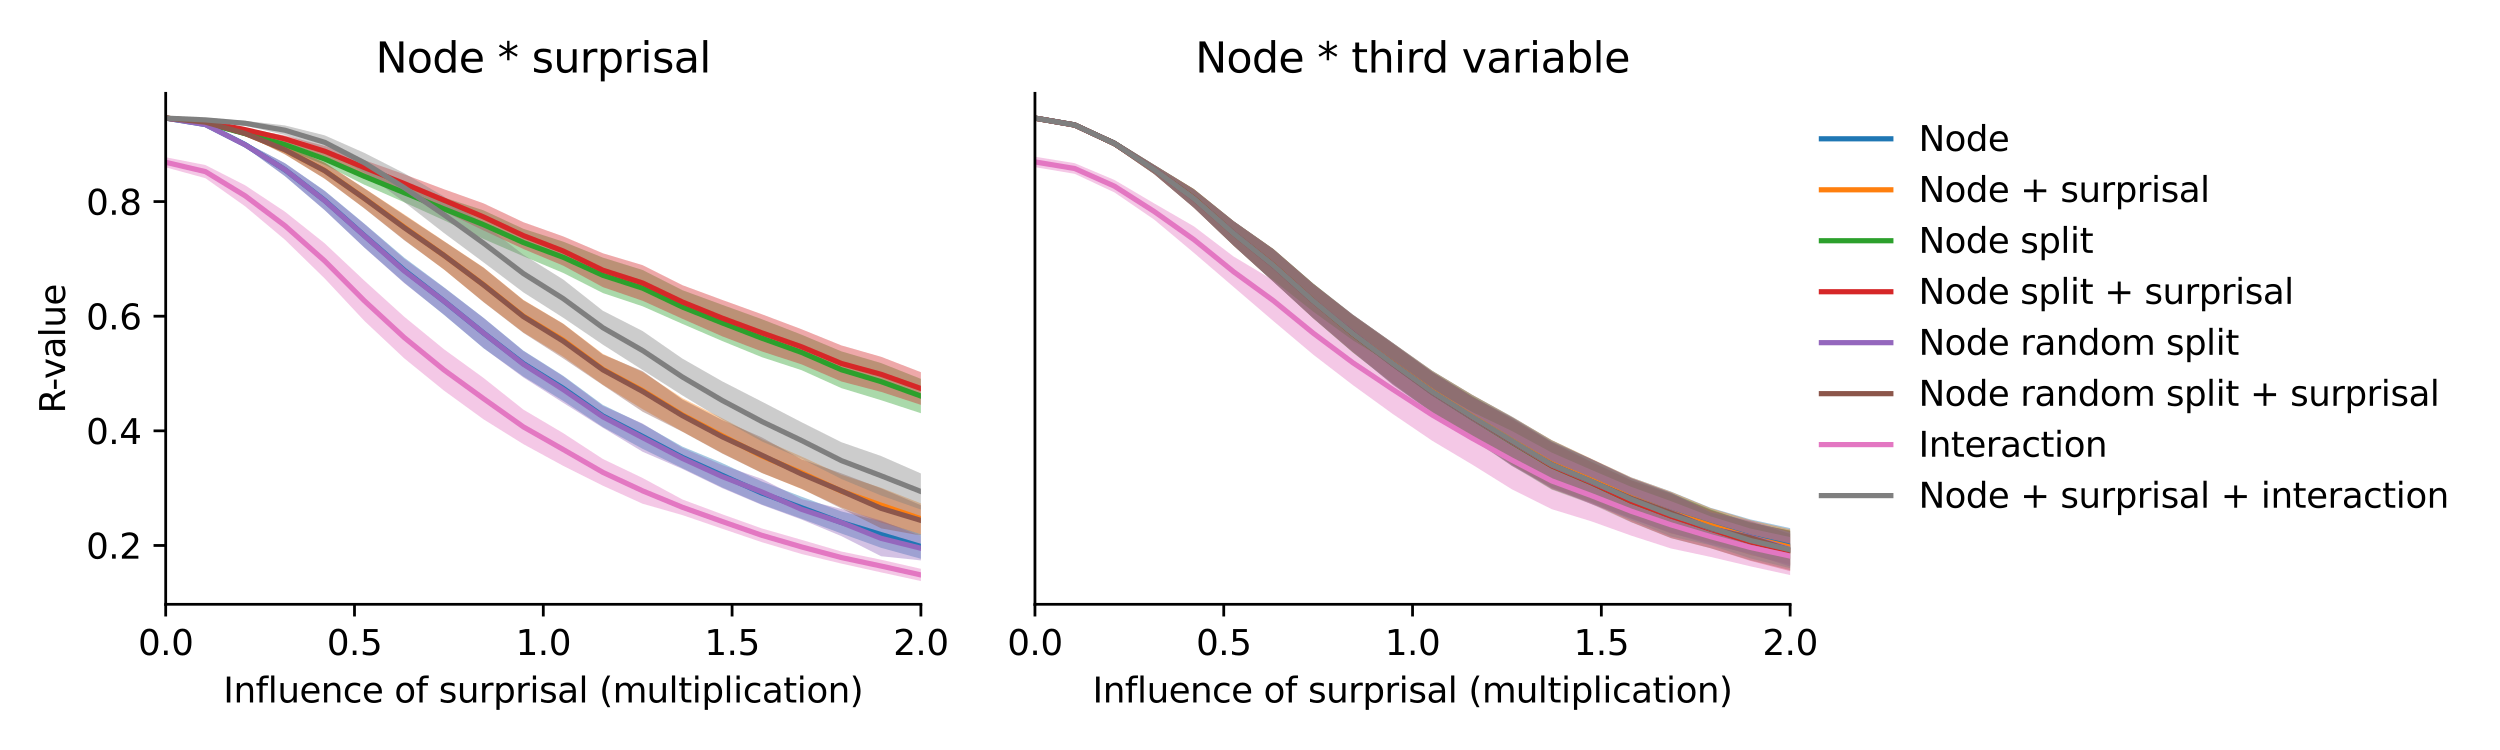 <?xml version="1.0" encoding="utf-8" standalone="no"?>
<!DOCTYPE svg PUBLIC "-//W3C//DTD SVG 1.1//EN"
  "http://www.w3.org/Graphics/SVG/1.1/DTD/svg11.dtd">
<svg xmlns:xlink="http://www.w3.org/1999/xlink" width="720pt" height="216pt" viewBox="0 0 720 216" xmlns="http://www.w3.org/2000/svg" version="1.1">
 <defs>
  <style type="text/css">*{stroke-linejoin: round; stroke-linecap: butt}</style>
 </defs>
 <g id="figure_1">
  <g id="patch_1">
   <path d="M 0 216 
L 720 216 
L 720 0 
L 0 0 
z
" style="fill: #ffffff"/>
  </g>
  <g id="axes_1">
   <g id="patch_2">
    <path d="M 47.72 174.04 
L 265.215 174.04 
L 265.215 26.88 
L 47.72 26.88 
z
" style="fill: #ffffff"/>
   </g>
   <g id="PolyCollection_1">
    <path d="M 47.72 33.571 
L 47.72 34.419 
L 59.167 36.238 
L 70.614 42.354 
L 82.061 50.74 
L 93.508 60.491 
L 104.956 71.296 
L 116.403 81.398 
L 127.85 90.666 
L 139.297 100.314 
L 150.744 108.467 
L 162.191 115.447 
L 173.638 123.014 
L 185.085 129.275 
L 196.532 134.851 
L 207.979 140.4 
L 219.427 145.308 
L 230.874 149.421 
L 242.321 153.645 
L 253.768 157.784 
L 265.215 160.931 
L 265.215 153.843 
L 265.215 153.843 
L 253.768 150.151 
L 242.321 147.29 
L 230.874 143.058 
L 219.427 138.684 
L 207.979 133.363 
L 196.532 128.623 
L 185.085 122.143 
L 173.638 116.625 
L 162.191 108.221 
L 150.744 100.987 
L 139.297 91.559 
L 127.85 82.724 
L 116.403 74.185 
L 104.956 64.451 
L 93.508 54.933 
L 82.061 47.009 
L 70.614 40.974 
L 59.167 35.478 
L 47.72 33.571 
z
" clip-path="url(#p381efb7b5e)" style="fill: #1f77b4; fill-opacity: 0.4"/>
   </g>
   <g id="PolyCollection_2">
    <path d="M 47.72 33.574 
L 47.72 34.438 
L 59.167 35.629 
L 70.614 38.811 
L 82.061 44.454 
L 93.508 51.463 
L 104.956 59.997 
L 116.403 69.062 
L 127.85 77.625 
L 139.297 86.985 
L 150.744 95.762 
L 162.191 102.73 
L 173.638 110.82 
L 185.085 117.859 
L 196.532 124.292 
L 207.979 130.507 
L 219.427 136.191 
L 230.874 140.842 
L 242.321 146.135 
L 253.768 150.506 
L 265.215 153.838 
L 265.215 144.971 
L 265.215 144.971 
L 253.768 140.488 
L 242.321 136.759 
L 230.874 131.496 
L 219.427 126.484 
L 207.979 120.453 
L 196.532 114.683 
L 185.085 107.135 
L 173.638 101.931 
L 162.191 93.191 
L 150.744 86.378 
L 139.297 77.056 
L 127.85 69.418 
L 116.403 61.748 
L 104.956 54.234 
L 93.508 46.819 
L 82.061 41.834 
L 70.614 38.019 
L 59.167 34.701 
L 47.72 33.574 
z
" clip-path="url(#p381efb7b5e)" style="fill: #ff7f0e; fill-opacity: 0.4"/>
   </g>
   <g id="PolyCollection_3">
    <path d="M 47.72 33.581 
L 47.72 34.447 
L 59.167 35.874 
L 70.614 39.116 
L 82.061 42.903 
L 93.508 47.472 
L 104.956 53.215 
L 116.403 58.253 
L 127.85 63.44 
L 139.297 68.849 
L 150.744 73.814 
L 162.191 78.602 
L 173.638 84.4 
L 185.085 88.223 
L 196.532 93.283 
L 207.979 98.208 
L 219.427 102.878 
L 230.874 106.623 
L 242.321 111.788 
L 253.768 115.268 
L 265.215 119.015 
L 265.215 109.115 
L 265.215 109.115 
L 253.768 104.569 
L 242.321 101.196 
L 230.874 96.401 
L 219.427 91.93 
L 207.979 87.777 
L 196.532 83.574 
L 185.085 77.766 
L 173.638 74.198 
L 162.191 69.593 
L 150.744 65.906 
L 139.297 60.596 
L 127.85 56.862 
L 116.403 52.731 
L 104.956 48.387 
L 93.508 44.098 
L 82.061 40.407 
L 70.614 37.866 
L 59.167 35.026 
L 47.72 33.581 
z
" clip-path="url(#p381efb7b5e)" style="fill: #2ca02c; fill-opacity: 0.4"/>
   </g>
   <g id="PolyCollection_4">
    <path d="M 47.72 33.591 
L 47.72 34.462 
L 59.167 35.573 
L 70.614 37.776 
L 82.061 40.99 
L 93.508 45.082 
L 104.956 50.4 
L 116.403 55.537 
L 127.85 60.837 
L 139.297 66.408 
L 150.744 71.722 
L 162.191 76.503 
L 173.638 82.706 
L 185.085 86.635 
L 196.532 91.82 
L 207.979 96.864 
L 219.427 101.223 
L 230.874 104.954 
L 242.321 109.873 
L 253.768 112.871 
L 265.215 116.6 
L 265.215 107.191 
L 265.215 107.191 
L 253.768 102.758 
L 242.321 99.477 
L 230.874 94.827 
L 219.427 90.509 
L 207.979 86.365 
L 196.532 82.129 
L 185.085 76.373 
L 173.638 72.949 
L 162.191 68.075 
L 150.744 64.003 
L 139.297 58.584 
L 127.85 54.495 
L 116.403 50.197 
L 104.956 46.14 
L 93.508 42.023 
L 82.061 39.02 
L 70.614 36.904 
L 59.167 34.642 
L 47.72 33.591 
z
" clip-path="url(#p381efb7b5e)" style="fill: #d62728; fill-opacity: 0.4"/>
   </g>
   <g id="PolyCollection_5">
    <path d="M 47.72 33.582 
L 47.72 34.426 
L 59.167 36.241 
L 70.614 42.416 
L 82.061 50.725 
L 93.508 60.546 
L 104.956 71.341 
L 116.403 81.519 
L 127.85 90.605 
L 139.297 100.284 
L 150.744 108.719 
L 162.191 116.001 
L 173.638 123.2 
L 185.085 130.117 
L 196.532 135.063 
L 207.979 140.588 
L 219.427 145.444 
L 230.874 149.638 
L 242.321 154.407 
L 253.768 160.202 
L 265.215 161.403 
L 265.215 154.396 
L 265.215 154.396 
L 253.768 149.92 
L 242.321 146.574 
L 230.874 143.755 
L 219.427 137.934 
L 207.979 133.918 
L 196.532 128.988 
L 185.085 121.992 
L 173.638 116.91 
L 162.191 108.368 
L 150.744 101.093 
L 139.297 91.6 
L 127.85 82.83 
L 116.403 74.5 
L 104.956 64.518 
L 93.508 55.034 
L 82.061 46.991 
L 70.614 41.023 
L 59.167 35.497 
L 47.72 33.582 
z
" clip-path="url(#p381efb7b5e)" style="fill: #9467bd; fill-opacity: 0.4"/>
   </g>
   <g id="PolyCollection_6">
    <path d="M 47.72 33.585 
L 47.72 34.446 
L 59.167 35.635 
L 70.614 38.849 
L 82.061 44.453 
L 93.508 51.482 
L 104.956 60.056 
L 116.403 69.191 
L 127.85 77.594 
L 139.297 87.053 
L 150.744 95.887 
L 162.191 103.22 
L 173.638 110.926 
L 185.085 118.59 
L 196.532 124.346 
L 207.979 130.615 
L 219.427 136.237 
L 230.874 140.772 
L 242.321 146.447 
L 253.768 152.178 
L 265.215 154.249 
L 265.215 145.509 
L 265.215 145.509 
L 253.768 140.646 
L 242.321 136.329 
L 230.874 132.297 
L 219.427 125.971 
L 207.979 120.963 
L 196.532 115.064 
L 185.085 106.889 
L 173.638 102.119 
L 162.191 93.256 
L 150.744 86.482 
L 139.297 77.127 
L 127.85 69.488 
L 116.403 61.935 
L 104.956 54.28 
L 93.508 46.859 
L 82.061 41.844 
L 70.614 38.057 
L 59.167 34.723 
L 47.72 33.585 
z
" clip-path="url(#p381efb7b5e)" style="fill: #8c564b; fill-opacity: 0.4"/>
   </g>
   <g id="PolyCollection_7">
    <path d="M 47.72 45.288 
L 47.72 48.194 
L 59.167 51.327 
L 70.614 59.441 
L 82.061 69.046 
L 93.508 80.205 
L 104.956 92.438 
L 116.403 103.193 
L 127.85 112.485 
L 139.297 120.797 
L 150.744 127.926 
L 162.191 134.163 
L 173.638 139.892 
L 185.085 145.083 
L 196.532 148.348 
L 207.979 152.268 
L 219.427 156.164 
L 230.874 159.566 
L 242.321 162.32 
L 253.768 164.853 
L 265.215 167.351 
L 265.215 163.819 
L 265.215 163.819 
L 253.768 161.202 
L 242.321 158.837 
L 230.874 155.48 
L 219.427 152.2 
L 207.979 148.107 
L 196.532 143.847 
L 185.085 137.672 
L 173.638 132.199 
L 162.191 124.738 
L 150.744 117.973 
L 139.297 108.876 
L 127.85 100.574 
L 116.403 91.202 
L 104.956 80.843 
L 93.508 70.076 
L 82.061 60.964 
L 70.614 53.371 
L 59.167 47.539 
L 47.72 45.288 
z
" clip-path="url(#p381efb7b5e)" style="fill: #e377c2; fill-opacity: 0.4"/>
   </g>
   <g id="PolyCollection_8">
    <path d="M 47.72 33.591 
L 47.72 34.452 
L 59.167 35.038 
L 70.614 36.209 
L 82.061 38.887 
L 93.508 42.989 
L 104.956 49.747 
L 116.403 58.194 
L 127.85 67.101 
L 139.297 75.588 
L 150.744 84.214 
L 162.191 91.503 
L 173.638 99.277 
L 185.085 106.578 
L 196.532 113.884 
L 207.979 120.814 
L 219.427 127.134 
L 230.874 132.147 
L 242.321 137.958 
L 253.768 142.72 
L 265.215 146.757 
L 265.215 136.354 
L 265.215 136.354 
L 253.768 131.338 
L 242.321 127.36 
L 230.874 121.617 
L 219.427 115.677 
L 207.979 109.817 
L 196.532 103.281 
L 185.085 95.348 
L 173.638 89.51 
L 162.191 80.486 
L 150.744 73.365 
L 139.297 64.552 
L 127.85 56.581 
L 116.403 49.883 
L 104.956 44.04 
L 93.508 38.984 
L 82.061 36.126 
L 70.614 34.801 
L 59.167 34.014 
L 47.72 33.591 
z
" clip-path="url(#p381efb7b5e)" style="fill: #7f7f7f; fill-opacity: 0.4"/>
   </g>
   <g id="matplotlib.axis_1">
    <g id="xtick_1">
     <g id="line2d_1">
      <defs>
       <path id="m04cf4ca38c" d="M 0 0 
L 0 3.5 
" style="stroke: #000000; stroke-width: 0.8"/>
      </defs>
      <g>
       <use xlink:href="#m04cf4ca38c" x="47.72" y="174.04" style="stroke: #000000; stroke-width: 0.8"/>
      </g>
     </g>
     <g id="text_1">
      <!-- 0.0 -->
      <g transform="translate(39.768 188.638)scale(0.1 -0.1)">
       <defs>
        <path id="DejaVuSans-30" d="M 2034 4250 
Q 1547 4250 1301 3770 
Q 1056 3291 1056 2328 
Q 1056 1369 1301 889 
Q 1547 409 2034 409 
Q 2525 409 2770 889 
Q 3016 1369 3016 2328 
Q 3016 3291 2770 3770 
Q 2525 4250 2034 4250 
z
M 2034 4750 
Q 2819 4750 3233 4129 
Q 3647 3509 3647 2328 
Q 3647 1150 3233 529 
Q 2819 -91 2034 -91 
Q 1250 -91 836 529 
Q 422 1150 422 2328 
Q 422 3509 836 4129 
Q 1250 4750 2034 4750 
z
" transform="scale(0.016)"/>
        <path id="DejaVuSans-2e" d="M 684 794 
L 1344 794 
L 1344 0 
L 684 0 
L 684 794 
z
" transform="scale(0.016)"/>
       </defs>
       <use xlink:href="#DejaVuSans-30"/>
       <use xlink:href="#DejaVuSans-2e" x="63.623"/>
       <use xlink:href="#DejaVuSans-30" x="95.41"/>
      </g>
     </g>
    </g>
    <g id="xtick_2">
     <g id="line2d_2">
      <g>
       <use xlink:href="#m04cf4ca38c" x="102.094" y="174.04" style="stroke: #000000; stroke-width: 0.8"/>
      </g>
     </g>
     <g id="text_2">
      <!-- 0.5 -->
      <g transform="translate(94.142 188.638)scale(0.1 -0.1)">
       <defs>
        <path id="DejaVuSans-35" d="M 691 4666 
L 3169 4666 
L 3169 4134 
L 1269 4134 
L 1269 2991 
Q 1406 3038 1543 3061 
Q 1681 3084 1819 3084 
Q 2600 3084 3056 2656 
Q 3513 2228 3513 1497 
Q 3513 744 3044 326 
Q 2575 -91 1722 -91 
Q 1428 -91 1123 -41 
Q 819 9 494 109 
L 494 744 
Q 775 591 1075 516 
Q 1375 441 1709 441 
Q 2250 441 2565 725 
Q 2881 1009 2881 1497 
Q 2881 1984 2565 2268 
Q 2250 2553 1709 2553 
Q 1456 2553 1204 2497 
Q 953 2441 691 2322 
L 691 4666 
z
" transform="scale(0.016)"/>
       </defs>
       <use xlink:href="#DejaVuSans-30"/>
       <use xlink:href="#DejaVuSans-2e" x="63.623"/>
       <use xlink:href="#DejaVuSans-35" x="95.41"/>
      </g>
     </g>
    </g>
    <g id="xtick_3">
     <g id="line2d_3">
      <g>
       <use xlink:href="#m04cf4ca38c" x="156.468" y="174.04" style="stroke: #000000; stroke-width: 0.8"/>
      </g>
     </g>
     <g id="text_3">
      <!-- 1.0 -->
      <g transform="translate(148.516 188.638)scale(0.1 -0.1)">
       <defs>
        <path id="DejaVuSans-31" d="M 794 531 
L 1825 531 
L 1825 4091 
L 703 3866 
L 703 4441 
L 1819 4666 
L 2450 4666 
L 2450 531 
L 3481 531 
L 3481 0 
L 794 0 
L 794 531 
z
" transform="scale(0.016)"/>
       </defs>
       <use xlink:href="#DejaVuSans-31"/>
       <use xlink:href="#DejaVuSans-2e" x="63.623"/>
       <use xlink:href="#DejaVuSans-30" x="95.41"/>
      </g>
     </g>
    </g>
    <g id="xtick_4">
     <g id="line2d_4">
      <g>
       <use xlink:href="#m04cf4ca38c" x="210.841" y="174.04" style="stroke: #000000; stroke-width: 0.8"/>
      </g>
     </g>
     <g id="text_4">
      <!-- 1.5 -->
      <g transform="translate(202.89 188.638)scale(0.1 -0.1)">
       <use xlink:href="#DejaVuSans-31"/>
       <use xlink:href="#DejaVuSans-2e" x="63.623"/>
       <use xlink:href="#DejaVuSans-35" x="95.41"/>
      </g>
     </g>
    </g>
    <g id="xtick_5">
     <g id="line2d_5">
      <g>
       <use xlink:href="#m04cf4ca38c" x="265.215" y="174.04" style="stroke: #000000; stroke-width: 0.8"/>
      </g>
     </g>
     <g id="text_5">
      <!-- 2.0 -->
      <g transform="translate(257.263 188.638)scale(0.1 -0.1)">
       <defs>
        <path id="DejaVuSans-32" d="M 1228 531 
L 3431 531 
L 3431 0 
L 469 0 
L 469 531 
Q 828 903 1448 1529 
Q 2069 2156 2228 2338 
Q 2531 2678 2651 2914 
Q 2772 3150 2772 3378 
Q 2772 3750 2511 3984 
Q 2250 4219 1831 4219 
Q 1534 4219 1204 4116 
Q 875 4013 500 3803 
L 500 4441 
Q 881 4594 1212 4672 
Q 1544 4750 1819 4750 
Q 2544 4750 2975 4387 
Q 3406 4025 3406 3419 
Q 3406 3131 3298 2873 
Q 3191 2616 2906 2266 
Q 2828 2175 2409 1742 
Q 1991 1309 1228 531 
z
" transform="scale(0.016)"/>
       </defs>
       <use xlink:href="#DejaVuSans-32"/>
       <use xlink:href="#DejaVuSans-2e" x="63.623"/>
       <use xlink:href="#DejaVuSans-30" x="95.41"/>
      </g>
     </g>
    </g>
    <g id="text_6">
     <!-- Influence of surprisal (multiplication) -->
     <g transform="translate(64.321 202.317)scale(0.1 -0.1)">
      <defs>
       <path id="DejaVuSans-49" d="M 628 4666 
L 1259 4666 
L 1259 0 
L 628 0 
L 628 4666 
z
" transform="scale(0.016)"/>
       <path id="DejaVuSans-6e" d="M 3513 2113 
L 3513 0 
L 2938 0 
L 2938 2094 
Q 2938 2591 2744 2837 
Q 2550 3084 2163 3084 
Q 1697 3084 1428 2787 
Q 1159 2491 1159 1978 
L 1159 0 
L 581 0 
L 581 3500 
L 1159 3500 
L 1159 2956 
Q 1366 3272 1645 3428 
Q 1925 3584 2291 3584 
Q 2894 3584 3203 3211 
Q 3513 2838 3513 2113 
z
" transform="scale(0.016)"/>
       <path id="DejaVuSans-66" d="M 2375 4863 
L 2375 4384 
L 1825 4384 
Q 1516 4384 1395 4259 
Q 1275 4134 1275 3809 
L 1275 3500 
L 2222 3500 
L 2222 3053 
L 1275 3053 
L 1275 0 
L 697 0 
L 697 3053 
L 147 3053 
L 147 3500 
L 697 3500 
L 697 3744 
Q 697 4328 969 4595 
Q 1241 4863 1831 4863 
L 2375 4863 
z
" transform="scale(0.016)"/>
       <path id="DejaVuSans-6c" d="M 603 4863 
L 1178 4863 
L 1178 0 
L 603 0 
L 603 4863 
z
" transform="scale(0.016)"/>
       <path id="DejaVuSans-75" d="M 544 1381 
L 544 3500 
L 1119 3500 
L 1119 1403 
Q 1119 906 1312 657 
Q 1506 409 1894 409 
Q 2359 409 2629 706 
Q 2900 1003 2900 1516 
L 2900 3500 
L 3475 3500 
L 3475 0 
L 2900 0 
L 2900 538 
Q 2691 219 2414 64 
Q 2138 -91 1772 -91 
Q 1169 -91 856 284 
Q 544 659 544 1381 
z
M 1991 3584 
L 1991 3584 
z
" transform="scale(0.016)"/>
       <path id="DejaVuSans-65" d="M 3597 1894 
L 3597 1613 
L 953 1613 
Q 991 1019 1311 708 
Q 1631 397 2203 397 
Q 2534 397 2845 478 
Q 3156 559 3463 722 
L 3463 178 
Q 3153 47 2828 -22 
Q 2503 -91 2169 -91 
Q 1331 -91 842 396 
Q 353 884 353 1716 
Q 353 2575 817 3079 
Q 1281 3584 2069 3584 
Q 2775 3584 3186 3129 
Q 3597 2675 3597 1894 
z
M 3022 2063 
Q 3016 2534 2758 2815 
Q 2500 3097 2075 3097 
Q 1594 3097 1305 2825 
Q 1016 2553 972 2059 
L 3022 2063 
z
" transform="scale(0.016)"/>
       <path id="DejaVuSans-63" d="M 3122 3366 
L 3122 2828 
Q 2878 2963 2633 3030 
Q 2388 3097 2138 3097 
Q 1578 3097 1268 2742 
Q 959 2388 959 1747 
Q 959 1106 1268 751 
Q 1578 397 2138 397 
Q 2388 397 2633 464 
Q 2878 531 3122 666 
L 3122 134 
Q 2881 22 2623 -34 
Q 2366 -91 2075 -91 
Q 1284 -91 818 406 
Q 353 903 353 1747 
Q 353 2603 823 3093 
Q 1294 3584 2113 3584 
Q 2378 3584 2631 3529 
Q 2884 3475 3122 3366 
z
" transform="scale(0.016)"/>
       <path id="DejaVuSans-20" transform="scale(0.016)"/>
       <path id="DejaVuSans-6f" d="M 1959 3097 
Q 1497 3097 1228 2736 
Q 959 2375 959 1747 
Q 959 1119 1226 758 
Q 1494 397 1959 397 
Q 2419 397 2687 759 
Q 2956 1122 2956 1747 
Q 2956 2369 2687 2733 
Q 2419 3097 1959 3097 
z
M 1959 3584 
Q 2709 3584 3137 3096 
Q 3566 2609 3566 1747 
Q 3566 888 3137 398 
Q 2709 -91 1959 -91 
Q 1206 -91 779 398 
Q 353 888 353 1747 
Q 353 2609 779 3096 
Q 1206 3584 1959 3584 
z
" transform="scale(0.016)"/>
       <path id="DejaVuSans-73" d="M 2834 3397 
L 2834 2853 
Q 2591 2978 2328 3040 
Q 2066 3103 1784 3103 
Q 1356 3103 1142 2972 
Q 928 2841 928 2578 
Q 928 2378 1081 2264 
Q 1234 2150 1697 2047 
L 1894 2003 
Q 2506 1872 2764 1633 
Q 3022 1394 3022 966 
Q 3022 478 2636 193 
Q 2250 -91 1575 -91 
Q 1294 -91 989 -36 
Q 684 19 347 128 
L 347 722 
Q 666 556 975 473 
Q 1284 391 1588 391 
Q 1994 391 2212 530 
Q 2431 669 2431 922 
Q 2431 1156 2273 1281 
Q 2116 1406 1581 1522 
L 1381 1569 
Q 847 1681 609 1914 
Q 372 2147 372 2553 
Q 372 3047 722 3315 
Q 1072 3584 1716 3584 
Q 2034 3584 2315 3537 
Q 2597 3491 2834 3397 
z
" transform="scale(0.016)"/>
       <path id="DejaVuSans-72" d="M 2631 2963 
Q 2534 3019 2420 3045 
Q 2306 3072 2169 3072 
Q 1681 3072 1420 2755 
Q 1159 2438 1159 1844 
L 1159 0 
L 581 0 
L 581 3500 
L 1159 3500 
L 1159 2956 
Q 1341 3275 1631 3429 
Q 1922 3584 2338 3584 
Q 2397 3584 2469 3576 
Q 2541 3569 2628 3553 
L 2631 2963 
z
" transform="scale(0.016)"/>
       <path id="DejaVuSans-70" d="M 1159 525 
L 1159 -1331 
L 581 -1331 
L 581 3500 
L 1159 3500 
L 1159 2969 
Q 1341 3281 1617 3432 
Q 1894 3584 2278 3584 
Q 2916 3584 3314 3078 
Q 3713 2572 3713 1747 
Q 3713 922 3314 415 
Q 2916 -91 2278 -91 
Q 1894 -91 1617 61 
Q 1341 213 1159 525 
z
M 3116 1747 
Q 3116 2381 2855 2742 
Q 2594 3103 2138 3103 
Q 1681 3103 1420 2742 
Q 1159 2381 1159 1747 
Q 1159 1113 1420 752 
Q 1681 391 2138 391 
Q 2594 391 2855 752 
Q 3116 1113 3116 1747 
z
" transform="scale(0.016)"/>
       <path id="DejaVuSans-69" d="M 603 3500 
L 1178 3500 
L 1178 0 
L 603 0 
L 603 3500 
z
M 603 4863 
L 1178 4863 
L 1178 4134 
L 603 4134 
L 603 4863 
z
" transform="scale(0.016)"/>
       <path id="DejaVuSans-61" d="M 2194 1759 
Q 1497 1759 1228 1600 
Q 959 1441 959 1056 
Q 959 750 1161 570 
Q 1363 391 1709 391 
Q 2188 391 2477 730 
Q 2766 1069 2766 1631 
L 2766 1759 
L 2194 1759 
z
M 3341 1997 
L 3341 0 
L 2766 0 
L 2766 531 
Q 2569 213 2275 61 
Q 1981 -91 1556 -91 
Q 1019 -91 701 211 
Q 384 513 384 1019 
Q 384 1609 779 1909 
Q 1175 2209 1959 2209 
L 2766 2209 
L 2766 2266 
Q 2766 2663 2505 2880 
Q 2244 3097 1772 3097 
Q 1472 3097 1187 3025 
Q 903 2953 641 2809 
L 641 3341 
Q 956 3463 1253 3523 
Q 1550 3584 1831 3584 
Q 2591 3584 2966 3190 
Q 3341 2797 3341 1997 
z
" transform="scale(0.016)"/>
       <path id="DejaVuSans-28" d="M 1984 4856 
Q 1566 4138 1362 3434 
Q 1159 2731 1159 2009 
Q 1159 1288 1364 580 
Q 1569 -128 1984 -844 
L 1484 -844 
Q 1016 -109 783 600 
Q 550 1309 550 2009 
Q 550 2706 781 3412 
Q 1013 4119 1484 4856 
L 1984 4856 
z
" transform="scale(0.016)"/>
       <path id="DejaVuSans-6d" d="M 3328 2828 
Q 3544 3216 3844 3400 
Q 4144 3584 4550 3584 
Q 5097 3584 5394 3201 
Q 5691 2819 5691 2113 
L 5691 0 
L 5113 0 
L 5113 2094 
Q 5113 2597 4934 2840 
Q 4756 3084 4391 3084 
Q 3944 3084 3684 2787 
Q 3425 2491 3425 1978 
L 3425 0 
L 2847 0 
L 2847 2094 
Q 2847 2600 2669 2842 
Q 2491 3084 2119 3084 
Q 1678 3084 1418 2786 
Q 1159 2488 1159 1978 
L 1159 0 
L 581 0 
L 581 3500 
L 1159 3500 
L 1159 2956 
Q 1356 3278 1631 3431 
Q 1906 3584 2284 3584 
Q 2666 3584 2933 3390 
Q 3200 3197 3328 2828 
z
" transform="scale(0.016)"/>
       <path id="DejaVuSans-74" d="M 1172 4494 
L 1172 3500 
L 2356 3500 
L 2356 3053 
L 1172 3053 
L 1172 1153 
Q 1172 725 1289 603 
Q 1406 481 1766 481 
L 2356 481 
L 2356 0 
L 1766 0 
Q 1100 0 847 248 
Q 594 497 594 1153 
L 594 3053 
L 172 3053 
L 172 3500 
L 594 3500 
L 594 4494 
L 1172 4494 
z
" transform="scale(0.016)"/>
       <path id="DejaVuSans-29" d="M 513 4856 
L 1013 4856 
Q 1481 4119 1714 3412 
Q 1947 2706 1947 2009 
Q 1947 1309 1714 600 
Q 1481 -109 1013 -844 
L 513 -844 
Q 928 -128 1133 580 
Q 1338 1288 1338 2009 
Q 1338 2731 1133 3434 
Q 928 4138 513 4856 
z
" transform="scale(0.016)"/>
      </defs>
      <use xlink:href="#DejaVuSans-49"/>
      <use xlink:href="#DejaVuSans-6e" x="29.492"/>
      <use xlink:href="#DejaVuSans-66" x="92.871"/>
      <use xlink:href="#DejaVuSans-6c" x="128.076"/>
      <use xlink:href="#DejaVuSans-75" x="155.859"/>
      <use xlink:href="#DejaVuSans-65" x="219.238"/>
      <use xlink:href="#DejaVuSans-6e" x="280.762"/>
      <use xlink:href="#DejaVuSans-63" x="344.141"/>
      <use xlink:href="#DejaVuSans-65" x="399.121"/>
      <use xlink:href="#DejaVuSans-20" x="460.645"/>
      <use xlink:href="#DejaVuSans-6f" x="492.432"/>
      <use xlink:href="#DejaVuSans-66" x="553.613"/>
      <use xlink:href="#DejaVuSans-20" x="588.818"/>
      <use xlink:href="#DejaVuSans-73" x="620.605"/>
      <use xlink:href="#DejaVuSans-75" x="672.705"/>
      <use xlink:href="#DejaVuSans-72" x="736.084"/>
      <use xlink:href="#DejaVuSans-70" x="777.197"/>
      <use xlink:href="#DejaVuSans-72" x="840.674"/>
      <use xlink:href="#DejaVuSans-69" x="881.787"/>
      <use xlink:href="#DejaVuSans-73" x="909.57"/>
      <use xlink:href="#DejaVuSans-61" x="961.67"/>
      <use xlink:href="#DejaVuSans-6c" x="1022.949"/>
      <use xlink:href="#DejaVuSans-20" x="1050.732"/>
      <use xlink:href="#DejaVuSans-28" x="1082.52"/>
      <use xlink:href="#DejaVuSans-6d" x="1121.533"/>
      <use xlink:href="#DejaVuSans-75" x="1218.945"/>
      <use xlink:href="#DejaVuSans-6c" x="1282.324"/>
      <use xlink:href="#DejaVuSans-74" x="1310.107"/>
      <use xlink:href="#DejaVuSans-69" x="1349.316"/>
      <use xlink:href="#DejaVuSans-70" x="1377.1"/>
      <use xlink:href="#DejaVuSans-6c" x="1440.576"/>
      <use xlink:href="#DejaVuSans-69" x="1468.359"/>
      <use xlink:href="#DejaVuSans-63" x="1496.143"/>
      <use xlink:href="#DejaVuSans-61" x="1551.123"/>
      <use xlink:href="#DejaVuSans-74" x="1612.402"/>
      <use xlink:href="#DejaVuSans-69" x="1651.611"/>
      <use xlink:href="#DejaVuSans-6f" x="1679.395"/>
      <use xlink:href="#DejaVuSans-6e" x="1740.576"/>
      <use xlink:href="#DejaVuSans-29" x="1803.955"/>
     </g>
    </g>
   </g>
   <g id="matplotlib.axis_2">
    <g id="ytick_1">
     <g id="line2d_6">
      <defs>
       <path id="mbda7a16355" d="M 0 0 
L -3.5 0 
" style="stroke: #000000; stroke-width: 0.8"/>
      </defs>
      <g>
       <use xlink:href="#mbda7a16355" x="47.72" y="157.094" style="stroke: #000000; stroke-width: 0.8"/>
      </g>
     </g>
     <g id="text_7">
      <!-- 0.2 -->
      <g transform="translate(24.817 160.893)scale(0.1 -0.1)">
       <use xlink:href="#DejaVuSans-30"/>
       <use xlink:href="#DejaVuSans-2e" x="63.623"/>
       <use xlink:href="#DejaVuSans-32" x="95.41"/>
      </g>
     </g>
    </g>
    <g id="ytick_2">
     <g id="line2d_7">
      <g>
       <use xlink:href="#mbda7a16355" x="47.72" y="124.08" style="stroke: #000000; stroke-width: 0.8"/>
      </g>
     </g>
     <g id="text_8">
      <!-- 0.4 -->
      <g transform="translate(24.817 127.879)scale(0.1 -0.1)">
       <defs>
        <path id="DejaVuSans-34" d="M 2419 4116 
L 825 1625 
L 2419 1625 
L 2419 4116 
z
M 2253 4666 
L 3047 4666 
L 3047 1625 
L 3713 1625 
L 3713 1100 
L 3047 1100 
L 3047 0 
L 2419 0 
L 2419 1100 
L 313 1100 
L 313 1709 
L 2253 4666 
z
" transform="scale(0.016)"/>
       </defs>
       <use xlink:href="#DejaVuSans-30"/>
       <use xlink:href="#DejaVuSans-2e" x="63.623"/>
       <use xlink:href="#DejaVuSans-34" x="95.41"/>
      </g>
     </g>
    </g>
    <g id="ytick_3">
     <g id="line2d_8">
      <g>
       <use xlink:href="#mbda7a16355" x="47.72" y="91.066" style="stroke: #000000; stroke-width: 0.8"/>
      </g>
     </g>
     <g id="text_9">
      <!-- 0.6 -->
      <g transform="translate(24.817 94.866)scale(0.1 -0.1)">
       <defs>
        <path id="DejaVuSans-36" d="M 2113 2584 
Q 1688 2584 1439 2293 
Q 1191 2003 1191 1497 
Q 1191 994 1439 701 
Q 1688 409 2113 409 
Q 2538 409 2786 701 
Q 3034 994 3034 1497 
Q 3034 2003 2786 2293 
Q 2538 2584 2113 2584 
z
M 3366 4563 
L 3366 3988 
Q 3128 4100 2886 4159 
Q 2644 4219 2406 4219 
Q 1781 4219 1451 3797 
Q 1122 3375 1075 2522 
Q 1259 2794 1537 2939 
Q 1816 3084 2150 3084 
Q 2853 3084 3261 2657 
Q 3669 2231 3669 1497 
Q 3669 778 3244 343 
Q 2819 -91 2113 -91 
Q 1303 -91 875 529 
Q 447 1150 447 2328 
Q 447 3434 972 4092 
Q 1497 4750 2381 4750 
Q 2619 4750 2861 4703 
Q 3103 4656 3366 4563 
z
" transform="scale(0.016)"/>
       </defs>
       <use xlink:href="#DejaVuSans-30"/>
       <use xlink:href="#DejaVuSans-2e" x="63.623"/>
       <use xlink:href="#DejaVuSans-36" x="95.41"/>
      </g>
     </g>
    </g>
    <g id="ytick_4">
     <g id="line2d_9">
      <g>
       <use xlink:href="#mbda7a16355" x="47.72" y="58.053" style="stroke: #000000; stroke-width: 0.8"/>
      </g>
     </g>
     <g id="text_10">
      <!-- 0.8 -->
      <g transform="translate(24.817 61.852)scale(0.1 -0.1)">
       <defs>
        <path id="DejaVuSans-38" d="M 2034 2216 
Q 1584 2216 1326 1975 
Q 1069 1734 1069 1313 
Q 1069 891 1326 650 
Q 1584 409 2034 409 
Q 2484 409 2743 651 
Q 3003 894 3003 1313 
Q 3003 1734 2745 1975 
Q 2488 2216 2034 2216 
z
M 1403 2484 
Q 997 2584 770 2862 
Q 544 3141 544 3541 
Q 544 4100 942 4425 
Q 1341 4750 2034 4750 
Q 2731 4750 3128 4425 
Q 3525 4100 3525 3541 
Q 3525 3141 3298 2862 
Q 3072 2584 2669 2484 
Q 3125 2378 3379 2068 
Q 3634 1759 3634 1313 
Q 3634 634 3220 271 
Q 2806 -91 2034 -91 
Q 1263 -91 848 271 
Q 434 634 434 1313 
Q 434 1759 690 2068 
Q 947 2378 1403 2484 
z
M 1172 3481 
Q 1172 3119 1398 2916 
Q 1625 2713 2034 2713 
Q 2441 2713 2670 2916 
Q 2900 3119 2900 3481 
Q 2900 3844 2670 4047 
Q 2441 4250 2034 4250 
Q 1625 4250 1398 4047 
Q 1172 3844 1172 3481 
z
" transform="scale(0.016)"/>
       </defs>
       <use xlink:href="#DejaVuSans-30"/>
       <use xlink:href="#DejaVuSans-2e" x="63.623"/>
       <use xlink:href="#DejaVuSans-38" x="95.41"/>
      </g>
     </g>
    </g>
    <g id="text_11">
     <!-- R-value -->
     <g transform="translate(18.737 119.065)rotate(-90)scale(0.1 -0.1)">
      <defs>
       <path id="DejaVuSans-52" d="M 2841 2188 
Q 3044 2119 3236 1894 
Q 3428 1669 3622 1275 
L 4263 0 
L 3584 0 
L 2988 1197 
Q 2756 1666 2539 1819 
Q 2322 1972 1947 1972 
L 1259 1972 
L 1259 0 
L 628 0 
L 628 4666 
L 2053 4666 
Q 2853 4666 3247 4331 
Q 3641 3997 3641 3322 
Q 3641 2881 3436 2590 
Q 3231 2300 2841 2188 
z
M 1259 4147 
L 1259 2491 
L 2053 2491 
Q 2509 2491 2742 2702 
Q 2975 2913 2975 3322 
Q 2975 3731 2742 3939 
Q 2509 4147 2053 4147 
L 1259 4147 
z
" transform="scale(0.016)"/>
       <path id="DejaVuSans-2d" d="M 313 2009 
L 1997 2009 
L 1997 1497 
L 313 1497 
L 313 2009 
z
" transform="scale(0.016)"/>
       <path id="DejaVuSans-76" d="M 191 3500 
L 800 3500 
L 1894 563 
L 2988 3500 
L 3597 3500 
L 2284 0 
L 1503 0 
L 191 3500 
z
" transform="scale(0.016)"/>
      </defs>
      <use xlink:href="#DejaVuSans-52"/>
      <use xlink:href="#DejaVuSans-2d" x="65.482"/>
      <use xlink:href="#DejaVuSans-76" x="98.941"/>
      <use xlink:href="#DejaVuSans-61" x="158.121"/>
      <use xlink:href="#DejaVuSans-6c" x="219.4"/>
      <use xlink:href="#DejaVuSans-75" x="247.184"/>
      <use xlink:href="#DejaVuSans-65" x="310.562"/>
     </g>
    </g>
   </g>
   <g id="line2d_10">
    <path d="M 47.72 33.995 
L 59.167 35.858 
L 70.614 41.664 
L 82.061 48.874 
L 93.508 57.712 
L 104.956 67.874 
L 116.403 77.792 
L 127.85 86.695 
L 139.297 95.937 
L 150.744 104.727 
L 162.191 111.834 
L 173.638 119.82 
L 185.085 125.709 
L 196.532 131.737 
L 207.979 136.882 
L 219.427 141.996 
L 230.874 146.24 
L 242.321 150.468 
L 253.768 153.967 
L 265.215 157.387 
" clip-path="url(#p381efb7b5e)" style="fill: none; stroke: #1f77b4; stroke-width: 1.5; stroke-linecap: square"/>
   </g>
   <g id="line2d_11">
    <path d="M 47.72 34.006 
L 59.167 35.165 
L 70.614 38.415 
L 82.061 43.144 
L 93.508 49.141 
L 104.956 57.115 
L 116.403 65.405 
L 127.85 73.522 
L 139.297 82.021 
L 150.744 91.07 
L 162.191 97.961 
L 173.638 106.375 
L 185.085 112.497 
L 196.532 119.488 
L 207.979 125.48 
L 219.427 131.338 
L 230.874 136.169 
L 242.321 141.447 
L 253.768 145.497 
L 265.215 149.404 
" clip-path="url(#p381efb7b5e)" style="fill: none; stroke: #ff7f0e; stroke-width: 1.5; stroke-linecap: square"/>
   </g>
   <g id="line2d_12">
    <path d="M 47.72 34.014 
L 59.167 35.45 
L 70.614 38.491 
L 82.061 41.655 
L 93.508 45.785 
L 104.956 50.801 
L 116.403 55.492 
L 127.85 60.151 
L 139.297 64.722 
L 150.744 69.86 
L 162.191 74.097 
L 173.638 79.299 
L 185.085 82.994 
L 196.532 88.428 
L 207.979 92.993 
L 219.427 97.404 
L 230.874 101.512 
L 242.321 106.492 
L 253.768 109.919 
L 265.215 114.065 
" clip-path="url(#p381efb7b5e)" style="fill: none; stroke: #2ca02c; stroke-width: 1.5; stroke-linecap: square"/>
   </g>
   <g id="line2d_13">
    <path d="M 47.72 34.027 
L 59.167 35.107 
L 70.614 37.34 
L 82.061 40.005 
L 93.508 43.553 
L 104.956 48.27 
L 116.403 52.867 
L 127.85 57.666 
L 139.297 62.496 
L 150.744 67.863 
L 162.191 72.289 
L 173.638 77.828 
L 185.085 81.504 
L 196.532 86.975 
L 207.979 91.615 
L 219.427 95.866 
L 230.874 99.89 
L 242.321 104.675 
L 253.768 107.814 
L 265.215 111.895 
" clip-path="url(#p381efb7b5e)" style="fill: none; stroke: #d62728; stroke-width: 1.5; stroke-linecap: square"/>
   </g>
   <g id="line2d_14">
    <path d="M 47.72 34.004 
L 59.167 35.869 
L 70.614 41.72 
L 82.061 48.858 
L 93.508 57.79 
L 104.956 67.93 
L 116.403 78.01 
L 127.85 86.718 
L 139.297 95.942 
L 150.744 104.906 
L 162.191 112.184 
L 173.638 120.055 
L 185.085 126.054 
L 196.532 132.025 
L 207.979 137.253 
L 219.427 141.689 
L 230.874 146.697 
L 242.321 150.491 
L 253.768 155.061 
L 265.215 157.899 
" clip-path="url(#p381efb7b5e)" style="fill: none; stroke: #9467bd; stroke-width: 1.5; stroke-linecap: square"/>
   </g>
   <g id="line2d_15">
    <path d="M 47.72 34.016 
L 59.167 35.179 
L 70.614 38.453 
L 82.061 43.149 
L 93.508 49.171 
L 104.956 57.168 
L 116.403 65.563 
L 127.85 73.541 
L 139.297 82.09 
L 150.744 91.184 
L 162.191 98.238 
L 173.638 106.523 
L 185.085 112.739 
L 196.532 119.705 
L 207.979 125.789 
L 219.427 131.104 
L 230.874 136.535 
L 242.321 141.388 
L 253.768 146.412 
L 265.215 149.879 
" clip-path="url(#p381efb7b5e)" style="fill: none; stroke: #8c564b; stroke-width: 1.5; stroke-linecap: square"/>
   </g>
   <g id="line2d_16">
    <path d="M 47.72 46.741 
L 59.167 49.433 
L 70.614 56.406 
L 82.061 65.005 
L 93.508 75.14 
L 104.956 86.641 
L 116.403 97.197 
L 127.85 106.53 
L 139.297 114.836 
L 150.744 122.949 
L 162.191 129.451 
L 173.638 136.045 
L 185.085 141.377 
L 196.532 146.097 
L 207.979 150.188 
L 219.427 154.182 
L 230.874 157.523 
L 242.321 160.579 
L 253.768 163.028 
L 265.215 165.585 
" clip-path="url(#p381efb7b5e)" style="fill: none; stroke: #e377c2; stroke-width: 1.5; stroke-linecap: square"/>
   </g>
   <g id="line2d_17">
    <path d="M 47.72 34.021 
L 59.167 34.526 
L 70.614 35.505 
L 82.061 37.507 
L 93.508 40.986 
L 104.956 46.893 
L 116.403 54.038 
L 127.85 61.841 
L 139.297 70.07 
L 150.744 78.79 
L 162.191 85.994 
L 173.638 94.393 
L 185.085 100.963 
L 196.532 108.582 
L 207.979 115.315 
L 219.427 121.405 
L 230.874 126.882 
L 242.321 132.659 
L 253.768 137.029 
L 265.215 141.556 
" clip-path="url(#p381efb7b5e)" style="fill: none; stroke: #7f7f7f; stroke-width: 1.5; stroke-linecap: square"/>
   </g>
   <g id="patch_3">
    <path d="M 47.72 174.04 
L 47.72 26.88 
" style="fill: none; stroke: #000000; stroke-width: 0.8; stroke-linejoin: miter; stroke-linecap: square"/>
   </g>
   <g id="patch_4">
    <path d="M 47.72 174.04 
L 265.215 174.04 
" style="fill: none; stroke: #000000; stroke-width: 0.8; stroke-linejoin: miter; stroke-linecap: square"/>
   </g>
   <g id="text_12">
    <!-- Node * surprisal -->
    <g transform="translate(108.186 20.88)scale(0.12 -0.12)">
     <defs>
      <path id="DejaVuSans-4e" d="M 628 4666 
L 1478 4666 
L 3547 763 
L 3547 4666 
L 4159 4666 
L 4159 0 
L 3309 0 
L 1241 3903 
L 1241 0 
L 628 0 
L 628 4666 
z
" transform="scale(0.016)"/>
      <path id="DejaVuSans-64" d="M 2906 2969 
L 2906 4863 
L 3481 4863 
L 3481 0 
L 2906 0 
L 2906 525 
Q 2725 213 2448 61 
Q 2172 -91 1784 -91 
Q 1150 -91 751 415 
Q 353 922 353 1747 
Q 353 2572 751 3078 
Q 1150 3584 1784 3584 
Q 2172 3584 2448 3432 
Q 2725 3281 2906 2969 
z
M 947 1747 
Q 947 1113 1208 752 
Q 1469 391 1925 391 
Q 2381 391 2643 752 
Q 2906 1113 2906 1747 
Q 2906 2381 2643 2742 
Q 2381 3103 1925 3103 
Q 1469 3103 1208 2742 
Q 947 2381 947 1747 
z
" transform="scale(0.016)"/>
      <path id="DejaVuSans-2a" d="M 3009 3897 
L 1888 3291 
L 3009 2681 
L 2828 2375 
L 1778 3009 
L 1778 1831 
L 1422 1831 
L 1422 3009 
L 372 2375 
L 191 2681 
L 1313 3291 
L 191 3897 
L 372 4206 
L 1422 3572 
L 1422 4750 
L 1778 4750 
L 1778 3572 
L 2828 4206 
L 3009 3897 
z
" transform="scale(0.016)"/>
     </defs>
     <use xlink:href="#DejaVuSans-4e"/>
     <use xlink:href="#DejaVuSans-6f" x="74.805"/>
     <use xlink:href="#DejaVuSans-64" x="135.986"/>
     <use xlink:href="#DejaVuSans-65" x="199.463"/>
     <use xlink:href="#DejaVuSans-20" x="260.986"/>
     <use xlink:href="#DejaVuSans-2a" x="292.773"/>
     <use xlink:href="#DejaVuSans-20" x="342.773"/>
     <use xlink:href="#DejaVuSans-73" x="374.561"/>
     <use xlink:href="#DejaVuSans-75" x="426.66"/>
     <use xlink:href="#DejaVuSans-72" x="490.039"/>
     <use xlink:href="#DejaVuSans-70" x="531.152"/>
     <use xlink:href="#DejaVuSans-72" x="594.629"/>
     <use xlink:href="#DejaVuSans-69" x="635.742"/>
     <use xlink:href="#DejaVuSans-73" x="663.525"/>
     <use xlink:href="#DejaVuSans-61" x="715.625"/>
     <use xlink:href="#DejaVuSans-6c" x="776.904"/>
    </g>
   </g>
  </g>
  <g id="axes_2">
   <g id="patch_5">
    <path d="M 298.065 174.04 
L 515.56 174.04 
L 515.56 26.88 
L 298.065 26.88 
z
" style="fill: #ffffff"/>
   </g>
   <g id="PolyCollection_9">
    <path d="M 298.065 33.569 
L 298.065 34.439 
L 309.512 36.522 
L 320.959 42.184 
L 332.406 50.053 
L 343.853 59.717 
L 355.301 70.656 
L 366.748 81.01 
L 378.195 91.532 
L 389.642 101.366 
L 401.089 110.453 
L 412.536 118.789 
L 423.983 126.252 
L 435.43 133.718 
L 446.877 140.474 
L 458.324 144.519 
L 469.772 149.303 
L 481.219 153.591 
L 492.666 156.277 
L 504.113 159.798 
L 515.56 162.528 
L 515.56 152.103 
L 515.56 152.103 
L 504.113 149.588 
L 492.666 146.25 
L 481.219 141.558 
L 469.772 137.476 
L 458.324 132.186 
L 446.877 126.76 
L 435.43 120.085 
L 423.983 113.713 
L 412.536 106.804 
L 401.089 98.764 
L 389.642 90.622 
L 378.195 81.658 
L 366.748 71.748 
L 355.301 63.723 
L 343.853 54.481 
L 332.406 47.452 
L 320.959 40.378 
L 309.512 35.427 
L 298.065 33.569 
z
" clip-path="url(#pac621490ea)" style="fill: #1f77b4; fill-opacity: 0.4"/>
   </g>
   <g id="PolyCollection_10">
    <path d="M 298.065 33.587 
L 298.065 34.45 
L 309.512 36.543 
L 320.959 42.209 
L 332.406 50.105 
L 343.853 59.767 
L 355.301 70.722 
L 366.748 81.037 
L 378.195 91.582 
L 389.642 101.393 
L 401.089 110.417 
L 412.536 118.662 
L 423.983 126.139 
L 435.43 133.699 
L 446.877 140.388 
L 458.324 144.442 
L 469.772 149.201 
L 481.219 153.637 
L 492.666 156.28 
L 504.113 159.866 
L 515.56 162.673 
L 515.56 152.454 
L 515.56 152.454 
L 504.113 149.812 
L 492.666 146.358 
L 481.219 141.624 
L 469.772 137.495 
L 458.324 132.132 
L 446.877 126.734 
L 435.43 120.05 
L 423.983 113.692 
L 412.536 106.818 
L 401.089 98.757 
L 389.642 90.648 
L 378.195 81.68 
L 366.748 71.761 
L 355.301 63.744 
L 343.853 54.493 
L 332.406 47.494 
L 320.959 40.434 
L 309.512 35.451 
L 298.065 33.587 
z
" clip-path="url(#pac621490ea)" style="fill: #ff7f0e; fill-opacity: 0.4"/>
   </g>
   <g id="PolyCollection_11">
    <path d="M 298.065 33.578 
L 298.065 34.456 
L 309.512 36.536 
L 320.959 42.203 
L 332.406 50.066 
L 343.853 59.747 
L 355.301 70.742 
L 366.748 81.104 
L 378.195 91.651 
L 389.642 101.539 
L 401.089 110.521 
L 412.536 118.95 
L 423.983 126.544 
L 435.43 134.169 
L 446.877 141 
L 458.324 145.178 
L 469.772 150.427 
L 481.219 155.008 
L 492.666 157.908 
L 504.113 161.372 
L 515.56 164.201 
L 515.56 152.821 
L 515.56 152.821 
L 504.113 150.551 
L 492.666 146.741 
L 481.219 142.111 
L 469.772 138.282 
L 458.324 132.936 
L 446.877 127.345 
L 435.43 120.601 
L 423.983 114.145 
L 412.536 107.227 
L 401.089 99.022 
L 389.642 90.823 
L 378.195 81.695 
L 366.748 71.743 
L 355.301 63.702 
L 343.853 54.459 
L 332.406 47.465 
L 320.959 40.392 
L 309.512 35.423 
L 298.065 33.578 
z
" clip-path="url(#pac621490ea)" style="fill: #2ca02c; fill-opacity: 0.4"/>
   </g>
   <g id="PolyCollection_12">
    <path d="M 298.065 33.593 
L 298.065 34.471 
L 309.512 36.554 
L 320.959 42.224 
L 332.406 50.103 
L 343.853 59.791 
L 355.301 70.753 
L 366.748 81.053 
L 378.195 91.562 
L 389.642 101.405 
L 401.089 110.319 
L 412.536 118.729 
L 423.983 126.208 
L 435.43 133.75 
L 446.877 140.791 
L 458.324 144.89 
L 469.772 150.309 
L 481.219 154.952 
L 492.666 157.896 
L 504.113 161.53 
L 515.56 164.501 
L 515.56 152.889 
L 515.56 152.889 
L 504.113 150.584 
L 492.666 146.93 
L 481.219 142.321 
L 469.772 138.355 
L 458.324 133.119 
L 446.877 127.445 
L 435.43 120.711 
L 423.983 114.252 
L 412.536 107.242 
L 401.089 99.039 
L 389.642 90.861 
L 378.195 81.751 
L 366.748 71.746 
L 355.301 63.715 
L 343.853 54.463 
L 332.406 47.498 
L 320.959 40.431 
L 309.512 35.458 
L 298.065 33.593 
z
" clip-path="url(#pac621490ea)" style="fill: #d62728; fill-opacity: 0.4"/>
   </g>
   <g id="PolyCollection_13">
    <path d="M 298.065 33.578 
L 298.065 34.448 
L 309.512 36.531 
L 320.959 42.19 
L 332.406 50.062 
L 343.853 59.828 
L 355.301 70.706 
L 366.748 81.152 
L 378.195 91.548 
L 389.642 101.202 
L 401.089 110.852 
L 412.536 118.994 
L 423.983 126.22 
L 435.43 134.213 
L 446.877 140.474 
L 458.324 145.189 
L 469.772 149.49 
L 481.219 153.445 
L 492.666 156.91 
L 504.113 159.498 
L 515.56 163.076 
L 515.56 153.42 
L 515.56 153.42 
L 504.113 149.917 
L 492.666 147.563 
L 481.219 141.865 
L 469.772 137.683 
L 458.324 132.279 
L 446.877 127.236 
L 435.43 120.237 
L 423.983 114.36 
L 412.536 107.165 
L 401.089 98.803 
L 389.642 90.676 
L 378.195 81.871 
L 366.748 71.876 
L 355.301 63.732 
L 343.853 54.676 
L 332.406 47.497 
L 320.959 40.45 
L 309.512 35.448 
L 298.065 33.578 
z
" clip-path="url(#pac621490ea)" style="fill: #9467bd; fill-opacity: 0.4"/>
   </g>
   <g id="PolyCollection_14">
    <path d="M 298.065 33.596 
L 298.065 34.459 
L 309.512 36.551 
L 320.959 42.213 
L 332.406 50.119 
L 343.853 59.884 
L 355.301 70.776 
L 366.748 81.178 
L 378.195 91.589 
L 389.642 101.228 
L 401.089 110.813 
L 412.536 118.853 
L 423.983 126.094 
L 435.43 134.137 
L 446.877 140.406 
L 458.324 145.142 
L 469.772 149.34 
L 481.219 153.458 
L 492.666 156.874 
L 504.113 159.505 
L 515.56 163.17 
L 515.56 153.767 
L 515.56 153.767 
L 504.113 150.202 
L 492.666 147.612 
L 481.219 141.941 
L 469.772 137.753 
L 458.324 132.214 
L 446.877 127.181 
L 435.43 120.254 
L 423.983 114.329 
L 412.536 107.173 
L 401.089 98.789 
L 389.642 90.707 
L 378.195 81.9 
L 366.748 71.886 
L 355.301 63.754 
L 343.853 54.688 
L 332.406 47.538 
L 320.959 40.508 
L 309.512 35.473 
L 298.065 33.596 
z
" clip-path="url(#pac621490ea)" style="fill: #8c564b; fill-opacity: 0.4"/>
   </g>
   <g id="PolyCollection_15">
    <path d="M 298.065 45.133 
L 298.065 48.142 
L 309.512 50.067 
L 320.959 55.417 
L 332.406 63.247 
L 343.853 72.833 
L 355.301 82.668 
L 366.748 92.477 
L 378.195 102.125 
L 389.642 110.926 
L 401.089 119.209 
L 412.536 126.983 
L 423.983 133.794 
L 435.43 140.929 
L 446.877 146.637 
L 458.324 150.152 
L 469.772 154.255 
L 481.219 157.961 
L 492.666 160.399 
L 504.113 163.11 
L 515.56 165.616 
L 515.56 154.686 
L 515.56 154.686 
L 504.113 152.225 
L 492.666 148.722 
L 481.219 144.336 
L 469.772 140.213 
L 458.324 135.34 
L 446.877 130.343 
L 435.43 124.141 
L 423.983 118.655 
L 412.536 112.119 
L 401.089 105.048 
L 389.642 98.036 
L 378.195 89.752 
L 366.748 80.734 
L 355.301 73.898 
L 343.853 65.19 
L 332.406 58.583 
L 320.959 51.828 
L 309.512 46.996 
L 298.065 45.133 
z
" clip-path="url(#pac621490ea)" style="fill: #e377c2; fill-opacity: 0.4"/>
   </g>
   <g id="PolyCollection_16">
    <path d="M 298.065 33.597 
L 298.065 34.467 
L 309.512 36.557 
L 320.959 42.222 
L 332.406 50.192 
L 343.853 59.854 
L 355.301 70.826 
L 366.748 81.149 
L 378.195 91.705 
L 389.642 101.551 
L 401.089 110.595 
L 412.536 118.86 
L 423.983 126.303 
L 435.43 133.939 
L 446.877 140.841 
L 458.324 144.834 
L 469.772 149.851 
L 481.219 154.517 
L 492.666 157.057 
L 504.113 160.829 
L 515.56 163.653 
L 515.56 152.957 
L 515.56 152.957 
L 504.113 150.514 
L 492.666 146.89 
L 481.219 141.946 
L 469.772 137.758 
L 458.324 132.349 
L 446.877 126.83 
L 435.43 119.94 
L 423.983 113.723 
L 412.536 106.854 
L 401.089 98.707 
L 389.642 90.658 
L 378.195 81.655 
L 366.748 71.729 
L 355.301 63.707 
L 343.853 54.549 
L 332.406 47.513 
L 320.959 40.466 
L 309.512 35.475 
L 298.065 33.597 
z
" clip-path="url(#pac621490ea)" style="fill: #7f7f7f; fill-opacity: 0.4"/>
   </g>
   <g id="matplotlib.axis_3">
    <g id="xtick_6">
     <g id="line2d_18">
      <g>
       <use xlink:href="#m04cf4ca38c" x="298.065" y="174.04" style="stroke: #000000; stroke-width: 0.8"/>
      </g>
     </g>
     <g id="text_13">
      <!-- 0.0 -->
      <g transform="translate(290.113 188.638)scale(0.1 -0.1)">
       <use xlink:href="#DejaVuSans-30"/>
       <use xlink:href="#DejaVuSans-2e" x="63.623"/>
       <use xlink:href="#DejaVuSans-30" x="95.41"/>
      </g>
     </g>
    </g>
    <g id="xtick_7">
     <g id="line2d_19">
      <g>
       <use xlink:href="#m04cf4ca38c" x="352.439" y="174.04" style="stroke: #000000; stroke-width: 0.8"/>
      </g>
     </g>
     <g id="text_14">
      <!-- 0.5 -->
      <g transform="translate(344.487 188.638)scale(0.1 -0.1)">
       <use xlink:href="#DejaVuSans-30"/>
       <use xlink:href="#DejaVuSans-2e" x="63.623"/>
       <use xlink:href="#DejaVuSans-35" x="95.41"/>
      </g>
     </g>
    </g>
    <g id="xtick_8">
     <g id="line2d_20">
      <g>
       <use xlink:href="#m04cf4ca38c" x="406.812" y="174.04" style="stroke: #000000; stroke-width: 0.8"/>
      </g>
     </g>
     <g id="text_15">
      <!-- 1.0 -->
      <g transform="translate(398.861 188.638)scale(0.1 -0.1)">
       <use xlink:href="#DejaVuSans-31"/>
       <use xlink:href="#DejaVuSans-2e" x="63.623"/>
       <use xlink:href="#DejaVuSans-30" x="95.41"/>
      </g>
     </g>
    </g>
    <g id="xtick_9">
     <g id="line2d_21">
      <g>
       <use xlink:href="#m04cf4ca38c" x="461.186" y="174.04" style="stroke: #000000; stroke-width: 0.8"/>
      </g>
     </g>
     <g id="text_16">
      <!-- 1.5 -->
      <g transform="translate(453.235 188.638)scale(0.1 -0.1)">
       <use xlink:href="#DejaVuSans-31"/>
       <use xlink:href="#DejaVuSans-2e" x="63.623"/>
       <use xlink:href="#DejaVuSans-35" x="95.41"/>
      </g>
     </g>
    </g>
    <g id="xtick_10">
     <g id="line2d_22">
      <g>
       <use xlink:href="#m04cf4ca38c" x="515.56" y="174.04" style="stroke: #000000; stroke-width: 0.8"/>
      </g>
     </g>
     <g id="text_17">
      <!-- 2.0 -->
      <g transform="translate(507.608 188.638)scale(0.1 -0.1)">
       <use xlink:href="#DejaVuSans-32"/>
       <use xlink:href="#DejaVuSans-2e" x="63.623"/>
       <use xlink:href="#DejaVuSans-30" x="95.41"/>
      </g>
     </g>
    </g>
    <g id="text_18">
     <!-- Influence of surprisal (multiplication) -->
     <g transform="translate(314.666 202.317)scale(0.1 -0.1)">
      <use xlink:href="#DejaVuSans-49"/>
      <use xlink:href="#DejaVuSans-6e" x="29.492"/>
      <use xlink:href="#DejaVuSans-66" x="92.871"/>
      <use xlink:href="#DejaVuSans-6c" x="128.076"/>
      <use xlink:href="#DejaVuSans-75" x="155.859"/>
      <use xlink:href="#DejaVuSans-65" x="219.238"/>
      <use xlink:href="#DejaVuSans-6e" x="280.762"/>
      <use xlink:href="#DejaVuSans-63" x="344.141"/>
      <use xlink:href="#DejaVuSans-65" x="399.121"/>
      <use xlink:href="#DejaVuSans-20" x="460.645"/>
      <use xlink:href="#DejaVuSans-6f" x="492.432"/>
      <use xlink:href="#DejaVuSans-66" x="553.613"/>
      <use xlink:href="#DejaVuSans-20" x="588.818"/>
      <use xlink:href="#DejaVuSans-73" x="620.605"/>
      <use xlink:href="#DejaVuSans-75" x="672.705"/>
      <use xlink:href="#DejaVuSans-72" x="736.084"/>
      <use xlink:href="#DejaVuSans-70" x="777.197"/>
      <use xlink:href="#DejaVuSans-72" x="840.674"/>
      <use xlink:href="#DejaVuSans-69" x="881.787"/>
      <use xlink:href="#DejaVuSans-73" x="909.57"/>
      <use xlink:href="#DejaVuSans-61" x="961.67"/>
      <use xlink:href="#DejaVuSans-6c" x="1022.949"/>
      <use xlink:href="#DejaVuSans-20" x="1050.732"/>
      <use xlink:href="#DejaVuSans-28" x="1082.52"/>
      <use xlink:href="#DejaVuSans-6d" x="1121.533"/>
      <use xlink:href="#DejaVuSans-75" x="1218.945"/>
      <use xlink:href="#DejaVuSans-6c" x="1282.324"/>
      <use xlink:href="#DejaVuSans-74" x="1310.107"/>
      <use xlink:href="#DejaVuSans-69" x="1349.316"/>
      <use xlink:href="#DejaVuSans-70" x="1377.1"/>
      <use xlink:href="#DejaVuSans-6c" x="1440.576"/>
      <use xlink:href="#DejaVuSans-69" x="1468.359"/>
      <use xlink:href="#DejaVuSans-63" x="1496.143"/>
      <use xlink:href="#DejaVuSans-61" x="1551.123"/>
      <use xlink:href="#DejaVuSans-74" x="1612.402"/>
      <use xlink:href="#DejaVuSans-69" x="1651.611"/>
      <use xlink:href="#DejaVuSans-6f" x="1679.395"/>
      <use xlink:href="#DejaVuSans-6e" x="1740.576"/>
      <use xlink:href="#DejaVuSans-29" x="1803.955"/>
     </g>
    </g>
   </g>
   <g id="line2d_23">
    <path d="M 298.065 34.004 
L 309.512 35.975 
L 320.959 41.281 
L 332.406 48.752 
L 343.853 57.099 
L 355.301 67.189 
L 366.748 76.379 
L 378.195 86.595 
L 389.642 95.994 
L 401.089 104.608 
L 412.536 112.796 
L 423.983 119.982 
L 435.43 126.902 
L 446.877 133.617 
L 458.324 138.353 
L 469.772 143.389 
L 481.219 147.574 
L 492.666 151.263 
L 504.113 154.693 
L 515.56 157.316 
" clip-path="url(#pac621490ea)" style="fill: none; stroke: #1f77b4; stroke-width: 1.5; stroke-linecap: square"/>
   </g>
   <g id="line2d_24">
    <path d="M 298.065 34.018 
L 309.512 35.997 
L 320.959 41.321 
L 332.406 48.799 
L 343.853 57.13 
L 355.301 67.233 
L 366.748 76.399 
L 378.195 86.631 
L 389.642 96.021 
L 401.089 104.587 
L 412.536 112.74 
L 423.983 119.915 
L 435.43 126.875 
L 446.877 133.561 
L 458.324 138.287 
L 469.772 143.348 
L 481.219 147.63 
L 492.666 151.319 
L 504.113 154.839 
L 515.56 157.564 
" clip-path="url(#pac621490ea)" style="fill: none; stroke: #ff7f0e; stroke-width: 1.5; stroke-linecap: square"/>
   </g>
   <g id="line2d_25">
    <path d="M 298.065 34.017 
L 309.512 35.98 
L 320.959 41.297 
L 332.406 48.765 
L 343.853 57.103 
L 355.301 67.222 
L 366.748 76.423 
L 378.195 86.673 
L 389.642 96.181 
L 401.089 104.772 
L 412.536 113.088 
L 423.983 120.345 
L 435.43 127.385 
L 446.877 134.173 
L 458.324 139.057 
L 469.772 144.354 
L 481.219 148.56 
L 492.666 152.325 
L 504.113 155.961 
L 515.56 158.511 
" clip-path="url(#pac621490ea)" style="fill: none; stroke: #2ca02c; stroke-width: 1.5; stroke-linecap: square"/>
   </g>
   <g id="line2d_26">
    <path d="M 298.065 34.032 
L 309.512 36.006 
L 320.959 41.328 
L 332.406 48.801 
L 343.853 57.127 
L 355.301 67.234 
L 366.748 76.4 
L 378.195 86.656 
L 389.642 96.133 
L 401.089 104.679 
L 412.536 112.985 
L 423.983 120.23 
L 435.43 127.231 
L 446.877 134.118 
L 458.324 139.005 
L 469.772 144.332 
L 481.219 148.637 
L 492.666 152.413 
L 504.113 156.057 
L 515.56 158.695 
" clip-path="url(#pac621490ea)" style="fill: none; stroke: #d62728; stroke-width: 1.5; stroke-linecap: square"/>
   </g>
   <g id="line2d_27">
    <path d="M 298.065 34.013 
L 309.512 35.989 
L 320.959 41.32 
L 332.406 48.779 
L 343.853 57.252 
L 355.301 67.219 
L 366.748 76.514 
L 378.195 86.709 
L 389.642 95.939 
L 401.089 104.827 
L 412.536 113.08 
L 423.983 120.29 
L 435.43 127.225 
L 446.877 133.855 
L 458.324 138.734 
L 469.772 143.587 
L 481.219 147.655 
L 492.666 152.237 
L 504.113 154.708 
L 515.56 158.248 
" clip-path="url(#pac621490ea)" style="fill: none; stroke: #9467bd; stroke-width: 1.5; stroke-linecap: square"/>
   </g>
   <g id="line2d_28">
    <path d="M 298.065 34.028 
L 309.512 36.012 
L 320.959 41.361 
L 332.406 48.829 
L 343.853 57.286 
L 355.301 67.265 
L 366.748 76.532 
L 378.195 86.744 
L 389.642 95.968 
L 401.089 104.801 
L 412.536 113.013 
L 423.983 120.211 
L 435.43 127.196 
L 446.877 133.793 
L 458.324 138.678 
L 469.772 143.547 
L 481.219 147.7 
L 492.666 152.243 
L 504.113 154.854 
L 515.56 158.469 
" clip-path="url(#pac621490ea)" style="fill: none; stroke: #8c564b; stroke-width: 1.5; stroke-linecap: square"/>
   </g>
   <g id="line2d_29">
    <path d="M 298.065 46.638 
L 309.512 48.531 
L 320.959 53.622 
L 332.406 60.915 
L 343.853 69.012 
L 355.301 78.283 
L 366.748 86.605 
L 378.195 95.938 
L 389.642 104.481 
L 401.089 112.129 
L 412.536 119.551 
L 423.983 126.224 
L 435.43 132.535 
L 446.877 138.49 
L 458.324 142.746 
L 469.772 147.234 
L 481.219 151.148 
L 492.666 154.56 
L 504.113 157.667 
L 515.56 160.151 
" clip-path="url(#pac621490ea)" style="fill: none; stroke: #e377c2; stroke-width: 1.5; stroke-linecap: square"/>
   </g>
   <g id="line2d_30">
    <path d="M 298.065 34.032 
L 309.512 36.016 
L 320.959 41.344 
L 332.406 48.852 
L 343.853 57.202 
L 355.301 67.267 
L 366.748 76.439 
L 378.195 86.68 
L 389.642 96.104 
L 401.089 104.651 
L 412.536 112.857 
L 423.983 120.013 
L 435.43 126.94 
L 446.877 133.835 
L 458.324 138.592 
L 469.772 143.805 
L 481.219 148.231 
L 492.666 151.974 
L 504.113 155.671 
L 515.56 158.305 
" clip-path="url(#pac621490ea)" style="fill: none; stroke: #7f7f7f; stroke-width: 1.5; stroke-linecap: square"/>
   </g>
   <g id="patch_6">
    <path d="M 298.065 174.04 
L 298.065 26.88 
" style="fill: none; stroke: #000000; stroke-width: 0.8; stroke-linejoin: miter; stroke-linecap: square"/>
   </g>
   <g id="patch_7">
    <path d="M 298.065 174.04 
L 515.56 174.04 
" style="fill: none; stroke: #000000; stroke-width: 0.8; stroke-linejoin: miter; stroke-linecap: square"/>
   </g>
   <g id="text_19">
    <!-- Node * third variable -->
    <g transform="translate(344.233 20.88)scale(0.12 -0.12)">
     <defs>
      <path id="DejaVuSans-68" d="M 3513 2113 
L 3513 0 
L 2938 0 
L 2938 2094 
Q 2938 2591 2744 2837 
Q 2550 3084 2163 3084 
Q 1697 3084 1428 2787 
Q 1159 2491 1159 1978 
L 1159 0 
L 581 0 
L 581 4863 
L 1159 4863 
L 1159 2956 
Q 1366 3272 1645 3428 
Q 1925 3584 2291 3584 
Q 2894 3584 3203 3211 
Q 3513 2838 3513 2113 
z
" transform="scale(0.016)"/>
      <path id="DejaVuSans-62" d="M 3116 1747 
Q 3116 2381 2855 2742 
Q 2594 3103 2138 3103 
Q 1681 3103 1420 2742 
Q 1159 2381 1159 1747 
Q 1159 1113 1420 752 
Q 1681 391 2138 391 
Q 2594 391 2855 752 
Q 3116 1113 3116 1747 
z
M 1159 2969 
Q 1341 3281 1617 3432 
Q 1894 3584 2278 3584 
Q 2916 3584 3314 3078 
Q 3713 2572 3713 1747 
Q 3713 922 3314 415 
Q 2916 -91 2278 -91 
Q 1894 -91 1617 61 
Q 1341 213 1159 525 
L 1159 0 
L 581 0 
L 581 4863 
L 1159 4863 
L 1159 2969 
z
" transform="scale(0.016)"/>
     </defs>
     <use xlink:href="#DejaVuSans-4e"/>
     <use xlink:href="#DejaVuSans-6f" x="74.805"/>
     <use xlink:href="#DejaVuSans-64" x="135.986"/>
     <use xlink:href="#DejaVuSans-65" x="199.463"/>
     <use xlink:href="#DejaVuSans-20" x="260.986"/>
     <use xlink:href="#DejaVuSans-2a" x="292.773"/>
     <use xlink:href="#DejaVuSans-20" x="342.773"/>
     <use xlink:href="#DejaVuSans-74" x="374.561"/>
     <use xlink:href="#DejaVuSans-68" x="413.77"/>
     <use xlink:href="#DejaVuSans-69" x="477.148"/>
     <use xlink:href="#DejaVuSans-72" x="504.932"/>
     <use xlink:href="#DejaVuSans-64" x="544.295"/>
     <use xlink:href="#DejaVuSans-20" x="607.771"/>
     <use xlink:href="#DejaVuSans-76" x="639.559"/>
     <use xlink:href="#DejaVuSans-61" x="698.738"/>
     <use xlink:href="#DejaVuSans-72" x="760.018"/>
     <use xlink:href="#DejaVuSans-69" x="801.131"/>
     <use xlink:href="#DejaVuSans-61" x="828.914"/>
     <use xlink:href="#DejaVuSans-62" x="890.193"/>
     <use xlink:href="#DejaVuSans-6c" x="953.67"/>
     <use xlink:href="#DejaVuSans-65" x="981.453"/>
    </g>
   </g>
   <g id="legend_1">
    <g id="line2d_31">
     <path d="M 524.56 39.978 
L 534.56 39.978 
L 544.56 39.978 
" style="fill: none; stroke: #1f77b4; stroke-width: 1.5; stroke-linecap: square"/>
    </g>
    <g id="text_20">
     <!-- Node -->
     <g transform="translate(552.56 43.478)scale(0.1 -0.1)">
      <use xlink:href="#DejaVuSans-4e"/>
      <use xlink:href="#DejaVuSans-6f" x="74.805"/>
      <use xlink:href="#DejaVuSans-64" x="135.986"/>
      <use xlink:href="#DejaVuSans-65" x="199.463"/>
     </g>
    </g>
    <g id="line2d_32">
     <path d="M 524.56 54.657 
L 534.56 54.657 
L 544.56 54.657 
" style="fill: none; stroke: #ff7f0e; stroke-width: 1.5; stroke-linecap: square"/>
    </g>
    <g id="text_21">
     <!-- Node + surprisal -->
     <g transform="translate(552.56 58.157)scale(0.1 -0.1)">
      <defs>
       <path id="DejaVuSans-2b" d="M 2944 4013 
L 2944 2272 
L 4684 2272 
L 4684 1741 
L 2944 1741 
L 2944 0 
L 2419 0 
L 2419 1741 
L 678 1741 
L 678 2272 
L 2419 2272 
L 2419 4013 
L 2944 4013 
z
" transform="scale(0.016)"/>
      </defs>
      <use xlink:href="#DejaVuSans-4e"/>
      <use xlink:href="#DejaVuSans-6f" x="74.805"/>
      <use xlink:href="#DejaVuSans-64" x="135.986"/>
      <use xlink:href="#DejaVuSans-65" x="199.463"/>
      <use xlink:href="#DejaVuSans-20" x="260.986"/>
      <use xlink:href="#DejaVuSans-2b" x="292.773"/>
      <use xlink:href="#DejaVuSans-20" x="376.562"/>
      <use xlink:href="#DejaVuSans-73" x="408.35"/>
      <use xlink:href="#DejaVuSans-75" x="460.449"/>
      <use xlink:href="#DejaVuSans-72" x="523.828"/>
      <use xlink:href="#DejaVuSans-70" x="564.941"/>
      <use xlink:href="#DejaVuSans-72" x="628.418"/>
      <use xlink:href="#DejaVuSans-69" x="669.531"/>
      <use xlink:href="#DejaVuSans-73" x="697.314"/>
      <use xlink:href="#DejaVuSans-61" x="749.414"/>
      <use xlink:href="#DejaVuSans-6c" x="810.693"/>
     </g>
    </g>
    <g id="line2d_33">
     <path d="M 524.56 69.335 
L 534.56 69.335 
L 544.56 69.335 
" style="fill: none; stroke: #2ca02c; stroke-width: 1.5; stroke-linecap: square"/>
    </g>
    <g id="text_22">
     <!-- Node split -->
     <g transform="translate(552.56 72.835)scale(0.1 -0.1)">
      <use xlink:href="#DejaVuSans-4e"/>
      <use xlink:href="#DejaVuSans-6f" x="74.805"/>
      <use xlink:href="#DejaVuSans-64" x="135.986"/>
      <use xlink:href="#DejaVuSans-65" x="199.463"/>
      <use xlink:href="#DejaVuSans-20" x="260.986"/>
      <use xlink:href="#DejaVuSans-73" x="292.773"/>
      <use xlink:href="#DejaVuSans-70" x="344.873"/>
      <use xlink:href="#DejaVuSans-6c" x="408.35"/>
      <use xlink:href="#DejaVuSans-69" x="436.133"/>
      <use xlink:href="#DejaVuSans-74" x="463.916"/>
     </g>
    </g>
    <g id="line2d_34">
     <path d="M 524.56 84.013 
L 534.56 84.013 
L 544.56 84.013 
" style="fill: none; stroke: #d62728; stroke-width: 1.5; stroke-linecap: square"/>
    </g>
    <g id="text_23">
     <!-- Node split + surprisal -->
     <g transform="translate(552.56 87.513)scale(0.1 -0.1)">
      <use xlink:href="#DejaVuSans-4e"/>
      <use xlink:href="#DejaVuSans-6f" x="74.805"/>
      <use xlink:href="#DejaVuSans-64" x="135.986"/>
      <use xlink:href="#DejaVuSans-65" x="199.463"/>
      <use xlink:href="#DejaVuSans-20" x="260.986"/>
      <use xlink:href="#DejaVuSans-73" x="292.773"/>
      <use xlink:href="#DejaVuSans-70" x="344.873"/>
      <use xlink:href="#DejaVuSans-6c" x="408.35"/>
      <use xlink:href="#DejaVuSans-69" x="436.133"/>
      <use xlink:href="#DejaVuSans-74" x="463.916"/>
      <use xlink:href="#DejaVuSans-20" x="503.125"/>
      <use xlink:href="#DejaVuSans-2b" x="534.912"/>
      <use xlink:href="#DejaVuSans-20" x="618.701"/>
      <use xlink:href="#DejaVuSans-73" x="650.488"/>
      <use xlink:href="#DejaVuSans-75" x="702.588"/>
      <use xlink:href="#DejaVuSans-72" x="765.967"/>
      <use xlink:href="#DejaVuSans-70" x="807.08"/>
      <use xlink:href="#DejaVuSans-72" x="870.557"/>
      <use xlink:href="#DejaVuSans-69" x="911.67"/>
      <use xlink:href="#DejaVuSans-73" x="939.453"/>
      <use xlink:href="#DejaVuSans-61" x="991.553"/>
      <use xlink:href="#DejaVuSans-6c" x="1052.832"/>
     </g>
    </g>
    <g id="line2d_35">
     <path d="M 524.56 98.691 
L 534.56 98.691 
L 544.56 98.691 
" style="fill: none; stroke: #9467bd; stroke-width: 1.5; stroke-linecap: square"/>
    </g>
    <g id="text_24">
     <!-- Node random split -->
     <g transform="translate(552.56 102.191)scale(0.1 -0.1)">
      <use xlink:href="#DejaVuSans-4e"/>
      <use xlink:href="#DejaVuSans-6f" x="74.805"/>
      <use xlink:href="#DejaVuSans-64" x="135.986"/>
      <use xlink:href="#DejaVuSans-65" x="199.463"/>
      <use xlink:href="#DejaVuSans-20" x="260.986"/>
      <use xlink:href="#DejaVuSans-72" x="292.773"/>
      <use xlink:href="#DejaVuSans-61" x="333.887"/>
      <use xlink:href="#DejaVuSans-6e" x="395.166"/>
      <use xlink:href="#DejaVuSans-64" x="458.545"/>
      <use xlink:href="#DejaVuSans-6f" x="522.021"/>
      <use xlink:href="#DejaVuSans-6d" x="583.203"/>
      <use xlink:href="#DejaVuSans-20" x="680.615"/>
      <use xlink:href="#DejaVuSans-73" x="712.402"/>
      <use xlink:href="#DejaVuSans-70" x="764.502"/>
      <use xlink:href="#DejaVuSans-6c" x="827.979"/>
      <use xlink:href="#DejaVuSans-69" x="855.762"/>
      <use xlink:href="#DejaVuSans-74" x="883.545"/>
     </g>
    </g>
    <g id="line2d_36">
     <path d="M 524.56 113.369 
L 534.56 113.369 
L 544.56 113.369 
" style="fill: none; stroke: #8c564b; stroke-width: 1.5; stroke-linecap: square"/>
    </g>
    <g id="text_25">
     <!-- Node random split + surprisal -->
     <g transform="translate(552.56 116.869)scale(0.1 -0.1)">
      <use xlink:href="#DejaVuSans-4e"/>
      <use xlink:href="#DejaVuSans-6f" x="74.805"/>
      <use xlink:href="#DejaVuSans-64" x="135.986"/>
      <use xlink:href="#DejaVuSans-65" x="199.463"/>
      <use xlink:href="#DejaVuSans-20" x="260.986"/>
      <use xlink:href="#DejaVuSans-72" x="292.773"/>
      <use xlink:href="#DejaVuSans-61" x="333.887"/>
      <use xlink:href="#DejaVuSans-6e" x="395.166"/>
      <use xlink:href="#DejaVuSans-64" x="458.545"/>
      <use xlink:href="#DejaVuSans-6f" x="522.021"/>
      <use xlink:href="#DejaVuSans-6d" x="583.203"/>
      <use xlink:href="#DejaVuSans-20" x="680.615"/>
      <use xlink:href="#DejaVuSans-73" x="712.402"/>
      <use xlink:href="#DejaVuSans-70" x="764.502"/>
      <use xlink:href="#DejaVuSans-6c" x="827.979"/>
      <use xlink:href="#DejaVuSans-69" x="855.762"/>
      <use xlink:href="#DejaVuSans-74" x="883.545"/>
      <use xlink:href="#DejaVuSans-20" x="922.754"/>
      <use xlink:href="#DejaVuSans-2b" x="954.541"/>
      <use xlink:href="#DejaVuSans-20" x="1038.33"/>
      <use xlink:href="#DejaVuSans-73" x="1070.117"/>
      <use xlink:href="#DejaVuSans-75" x="1122.217"/>
      <use xlink:href="#DejaVuSans-72" x="1185.596"/>
      <use xlink:href="#DejaVuSans-70" x="1226.709"/>
      <use xlink:href="#DejaVuSans-72" x="1290.186"/>
      <use xlink:href="#DejaVuSans-69" x="1331.299"/>
      <use xlink:href="#DejaVuSans-73" x="1359.082"/>
      <use xlink:href="#DejaVuSans-61" x="1411.182"/>
      <use xlink:href="#DejaVuSans-6c" x="1472.461"/>
     </g>
    </g>
    <g id="line2d_37">
     <path d="M 524.56 128.047 
L 534.56 128.047 
L 544.56 128.047 
" style="fill: none; stroke: #e377c2; stroke-width: 1.5; stroke-linecap: square"/>
    </g>
    <g id="text_26">
     <!-- Interaction -->
     <g transform="translate(552.56 131.547)scale(0.1 -0.1)">
      <use xlink:href="#DejaVuSans-49"/>
      <use xlink:href="#DejaVuSans-6e" x="29.492"/>
      <use xlink:href="#DejaVuSans-74" x="92.871"/>
      <use xlink:href="#DejaVuSans-65" x="132.08"/>
      <use xlink:href="#DejaVuSans-72" x="193.604"/>
      <use xlink:href="#DejaVuSans-61" x="234.717"/>
      <use xlink:href="#DejaVuSans-63" x="295.996"/>
      <use xlink:href="#DejaVuSans-74" x="350.977"/>
      <use xlink:href="#DejaVuSans-69" x="390.186"/>
      <use xlink:href="#DejaVuSans-6f" x="417.969"/>
      <use xlink:href="#DejaVuSans-6e" x="479.15"/>
     </g>
    </g>
    <g id="line2d_38">
     <path d="M 524.56 142.725 
L 534.56 142.725 
L 544.56 142.725 
" style="fill: none; stroke: #7f7f7f; stroke-width: 1.5; stroke-linecap: square"/>
    </g>
    <g id="text_27">
     <!-- Node + surprisal + interaction -->
     <g transform="translate(552.56 146.225)scale(0.1 -0.1)">
      <use xlink:href="#DejaVuSans-4e"/>
      <use xlink:href="#DejaVuSans-6f" x="74.805"/>
      <use xlink:href="#DejaVuSans-64" x="135.986"/>
      <use xlink:href="#DejaVuSans-65" x="199.463"/>
      <use xlink:href="#DejaVuSans-20" x="260.986"/>
      <use xlink:href="#DejaVuSans-2b" x="292.773"/>
      <use xlink:href="#DejaVuSans-20" x="376.562"/>
      <use xlink:href="#DejaVuSans-73" x="408.35"/>
      <use xlink:href="#DejaVuSans-75" x="460.449"/>
      <use xlink:href="#DejaVuSans-72" x="523.828"/>
      <use xlink:href="#DejaVuSans-70" x="564.941"/>
      <use xlink:href="#DejaVuSans-72" x="628.418"/>
      <use xlink:href="#DejaVuSans-69" x="669.531"/>
      <use xlink:href="#DejaVuSans-73" x="697.314"/>
      <use xlink:href="#DejaVuSans-61" x="749.414"/>
      <use xlink:href="#DejaVuSans-6c" x="810.693"/>
      <use xlink:href="#DejaVuSans-20" x="838.477"/>
      <use xlink:href="#DejaVuSans-2b" x="870.264"/>
      <use xlink:href="#DejaVuSans-20" x="954.053"/>
      <use xlink:href="#DejaVuSans-69" x="985.84"/>
      <use xlink:href="#DejaVuSans-6e" x="1013.623"/>
      <use xlink:href="#DejaVuSans-74" x="1077.002"/>
      <use xlink:href="#DejaVuSans-65" x="1116.211"/>
      <use xlink:href="#DejaVuSans-72" x="1177.734"/>
      <use xlink:href="#DejaVuSans-61" x="1218.848"/>
      <use xlink:href="#DejaVuSans-63" x="1280.127"/>
      <use xlink:href="#DejaVuSans-74" x="1335.107"/>
      <use xlink:href="#DejaVuSans-69" x="1374.316"/>
      <use xlink:href="#DejaVuSans-6f" x="1402.1"/>
      <use xlink:href="#DejaVuSans-6e" x="1463.281"/>
     </g>
    </g>
   </g>
  </g>
 </g>
 <defs>
  <clipPath id="p381efb7b5e">
   <rect x="47.72" y="26.88" width="217.495" height="147.16"/>
  </clipPath>
  <clipPath id="pac621490ea">
   <rect x="298.065" y="26.88" width="217.495" height="147.16"/>
  </clipPath>
 </defs>
</svg>
